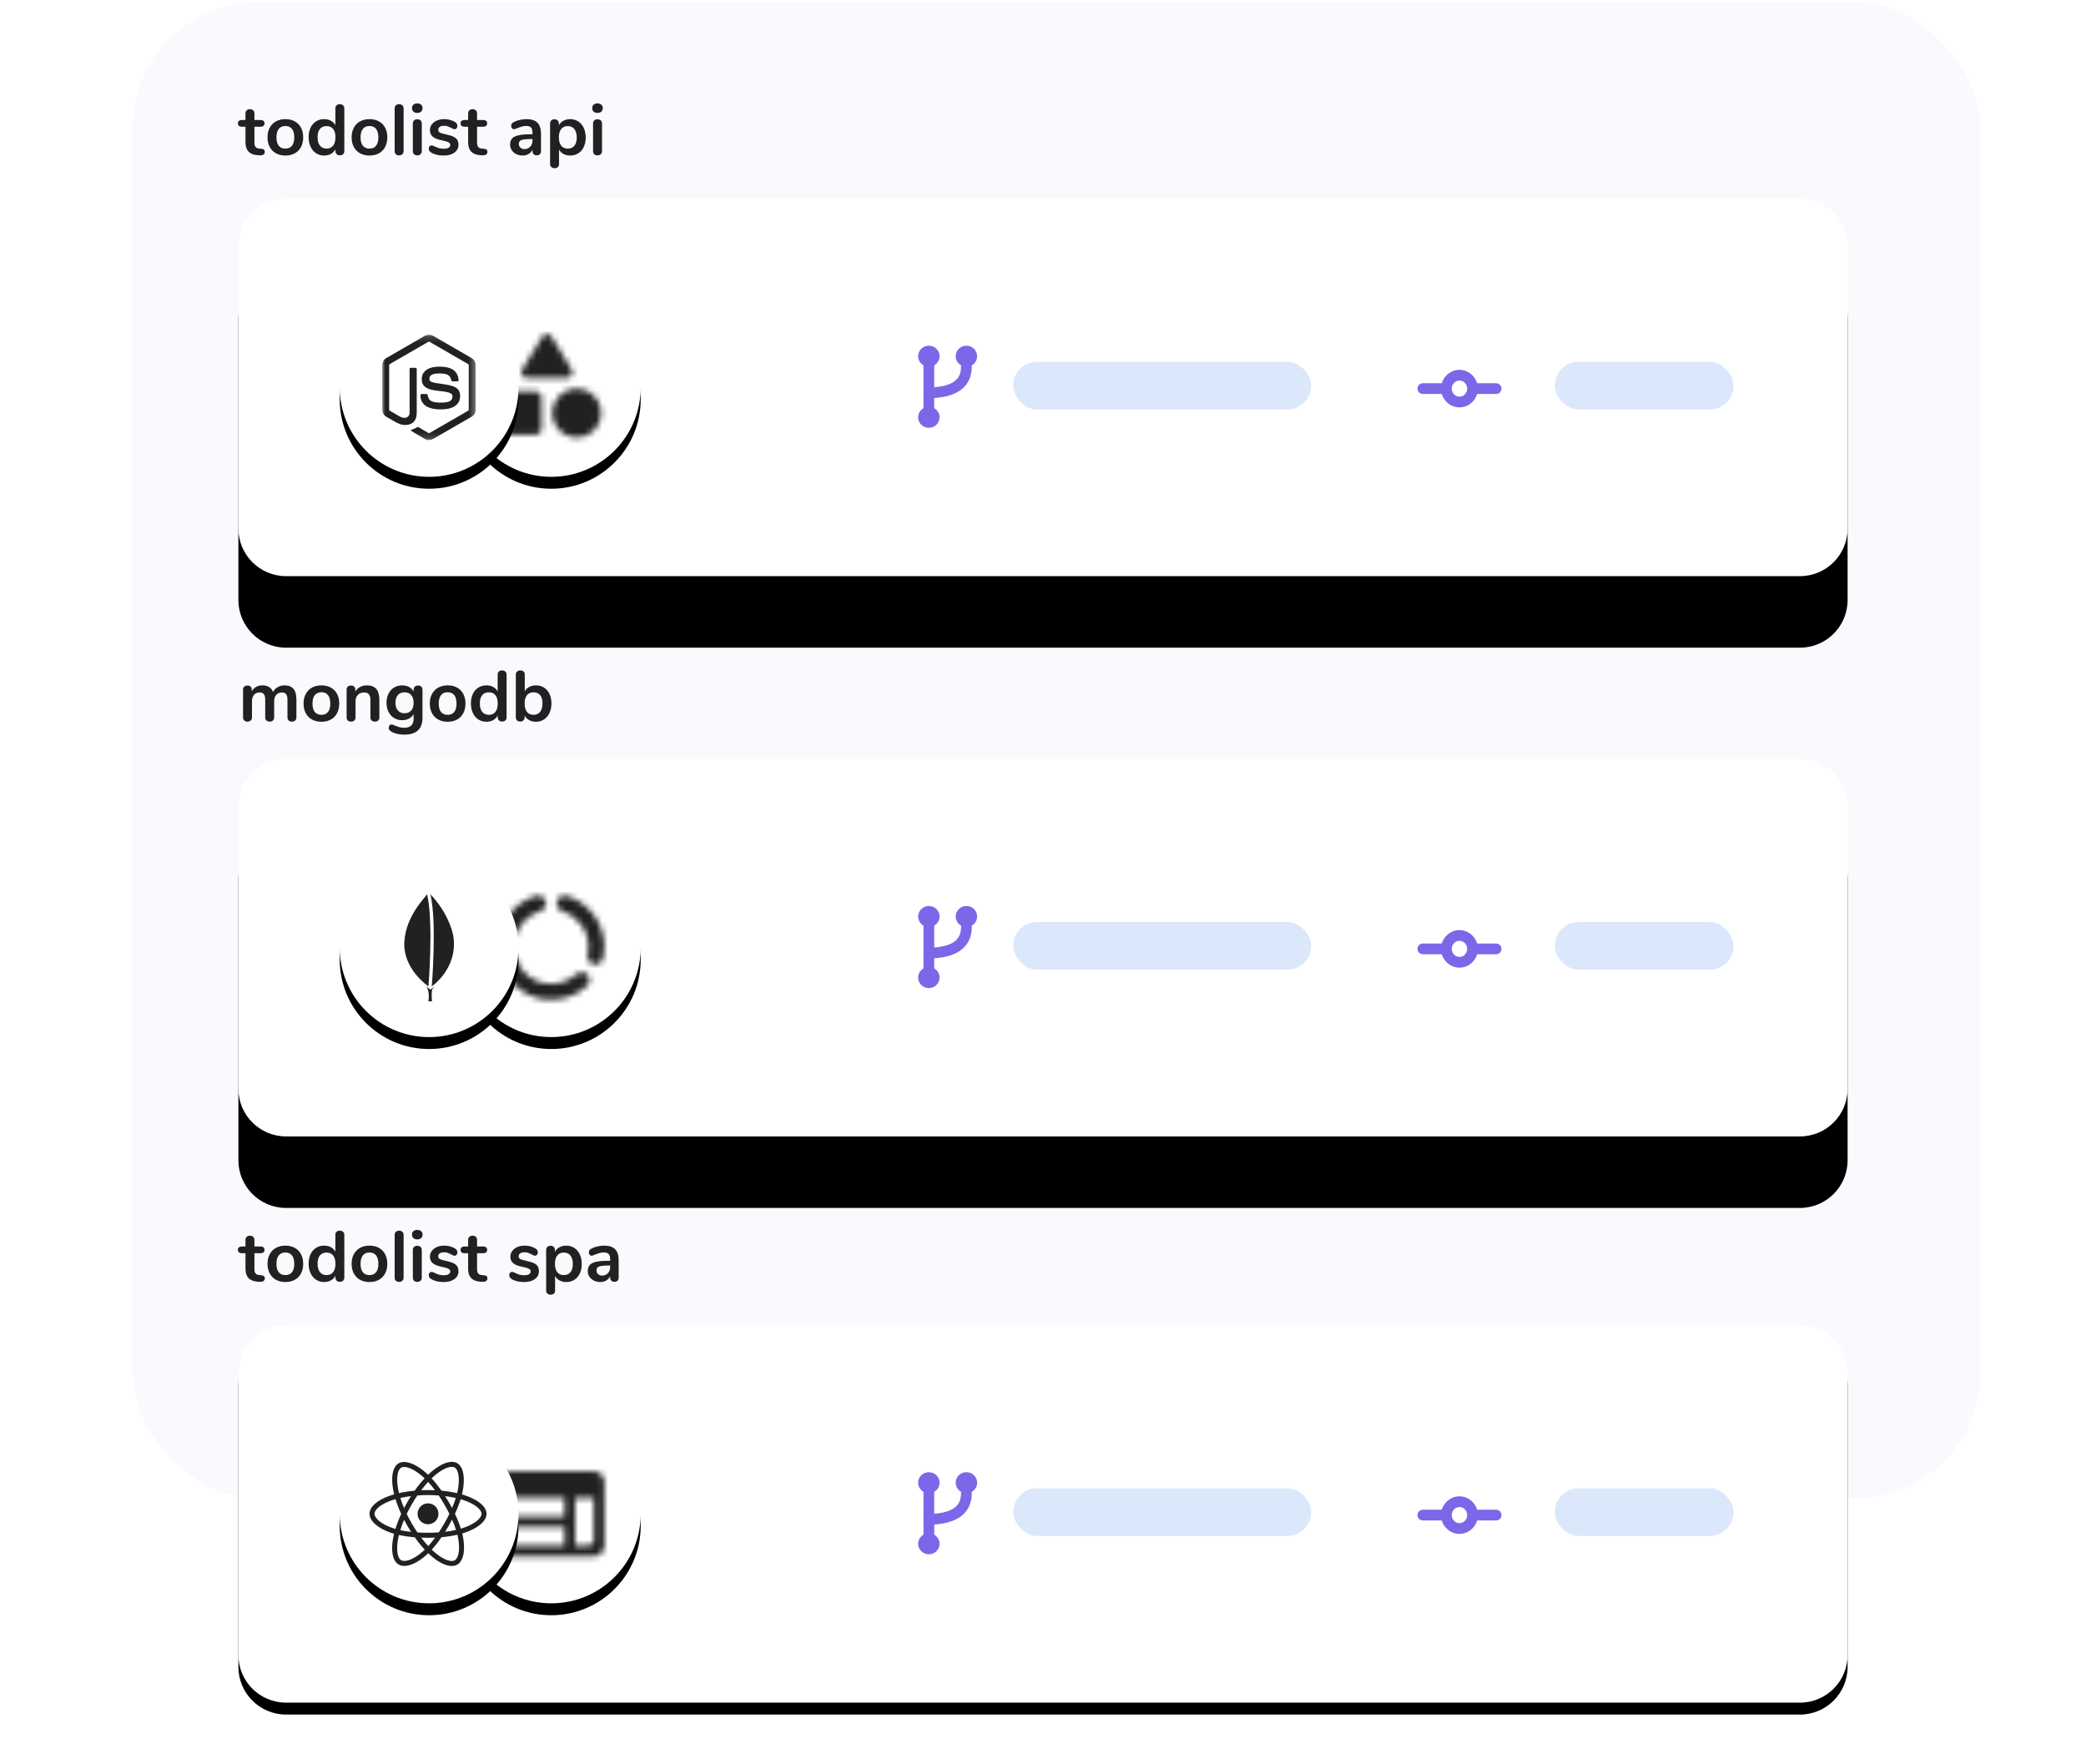 <svg height="296" viewBox="0 0 350 296" width="350" xmlns="http://www.w3.org/2000/svg" xmlns:xlink="http://www.w3.org/1999/xlink"><defs><path id="a" d="m9 16.333h254c4.418 0 8 3.582 8 8v47.333c0 4.418-3.582 8-8 8h-254c-4.418 0-8-3.582-8-8v-47.333c0-4.418 3.582-8 8-8z"/><filter id="b" height="305.3%" width="148.1%" x="-24.1%" y="-86.8%"><feOffset dx="0" dy="10" in="SourceAlpha" result="shadowOffsetOuter1"/><feGaussianBlur in="shadowOffsetOuter1" result="shadowBlurOuter1" stdDeviation="20"/><feColorMatrix in="shadowBlurOuter1" result="shadowMatrixOuter1" type="matrix" values="0 0 0 0 0.259   0 0 0 0 0.461   0 0 0 0 0.571  0 0 0 0.1 0"/><feOffset dx="0" dy="2" in="SourceAlpha" result="shadowOffsetOuter2"/><feGaussianBlur in="shadowOffsetOuter2" result="shadowBlurOuter2" stdDeviation="2"/><feColorMatrix in="shadowBlurOuter2" result="shadowMatrixOuter2" type="matrix" values="0 0 0 0 0.259   0 0 0 0 0.461   0 0 0 0 0.571  0 0 0 0.1 0"/><feMerge><feMergeNode in="shadowMatrixOuter1"/><feMergeNode in="shadowMatrixOuter2"/></feMerge></filter><circle id="c" cx="53.5" cy="48" r="15"/><filter id="d" height="146.7%" width="146.7%" x="-23.3%" y="-16.7%"><feOffset dx="0" dy="2" in="SourceAlpha" result="shadowOffsetOuter1"/><feGaussianBlur in="shadowOffsetOuter1" result="shadowBlurOuter1" stdDeviation="2"/><feColorMatrix in="shadowBlurOuter1" type="matrix" values="0 0 0 0 0.259   0 0 0 0 0.461   0 0 0 0 0.571  0 0 0 0.1 0"/></filter><circle id="e" cx="33" cy="48" r="15"/><filter id="f" height="146.7%" width="146.7%" x="-23.3%" y="-16.7%"><feOffset dx="0" dy="2" in="SourceAlpha" result="shadowOffsetOuter1"/><feGaussianBlur in="shadowOffsetOuter1" result="shadowBlurOuter1" stdDeviation="2"/><feColorMatrix in="shadowBlurOuter1" type="matrix" values="0 0 0 0 0.259   0 0 0 0 0.461   0 0 0 0 0.571  0 0 0 0.1 0"/></filter><path id="g" d="m8 15.333h254c4.418 0 8 3.582 8 8v47.333c0 4.418-3.582 8-8 8h-254c-4.418 0-8-3.582-8-8v-47.333c0-4.418 3.582-8 8-8z"/><filter id="h" height="305.3%" width="148.1%" x="-24.1%" y="-86.8%"><feOffset dx="0" dy="10" in="SourceAlpha" result="shadowOffsetOuter1"/><feGaussianBlur in="shadowOffsetOuter1" result="shadowBlurOuter1" stdDeviation="20"/><feColorMatrix in="shadowBlurOuter1" result="shadowMatrixOuter1" type="matrix" values="0 0 0 0 0.259   0 0 0 0 0.461   0 0 0 0 0.571  0 0 0 0.1 0"/><feOffset dx="0" dy="2" in="SourceAlpha" result="shadowOffsetOuter2"/><feGaussianBlur in="shadowOffsetOuter2" result="shadowBlurOuter2" stdDeviation="2"/><feColorMatrix in="shadowBlurOuter2" result="shadowMatrixOuter2" type="matrix" values="0 0 0 0 0.259   0 0 0 0 0.461   0 0 0 0 0.571  0 0 0 0.1 0"/><feMerge><feMergeNode in="shadowMatrixOuter1"/><feMergeNode in="shadowMatrixOuter2"/></feMerge></filter><circle id="i" cx="52.5" cy="47" r="15"/><filter id="j" height="146.7%" width="146.7%" x="-23.3%" y="-16.7%"><feOffset dx="0" dy="2" in="SourceAlpha" result="shadowOffsetOuter1"/><feGaussianBlur in="shadowOffsetOuter1" result="shadowBlurOuter1" stdDeviation="2"/><feColorMatrix in="shadowBlurOuter1" type="matrix" values="0 0 0 0 0.259   0 0 0 0 0.461   0 0 0 0 0.571  0 0 0 0.1 0"/></filter><circle id="k" cx="32" cy="47" r="15"/><filter id="l" height="146.7%" width="146.7%" x="-23.3%" y="-16.7%"><feOffset dx="0" dy="2" in="SourceAlpha" result="shadowOffsetOuter1"/><feGaussianBlur in="shadowOffsetOuter1" result="shadowBlurOuter1" stdDeviation="2"/><feColorMatrix in="shadowBlurOuter1" type="matrix" values="0 0 0 0 0.259   0 0 0 0 0.461   0 0 0 0 0.571  0 0 0 0.1 0"/></filter><path id="m" d="m9 16.333h254c4.418 0 8 3.582 8 8v47.333c0 4.418-3.582 8-8 8h-254c-4.418 0-8-3.582-8-8v-47.333c0-4.418 3.582-8 8-8z"/><filter id="n" height="147.4%" width="111.1%" x="-5.6%" y="-23.7%"><feOffset dx="0" dy="0" in="SourceAlpha" result="shadowOffsetOuter1"/><feGaussianBlur in="shadowOffsetOuter1" result="shadowBlurOuter1" stdDeviation="5"/><feColorMatrix in="shadowBlurOuter1" result="shadowMatrixOuter1" type="matrix" values="0 0 0 0 0.259   0 0 0 0 0.461   0 0 0 0 0.571  0 0 0 0.07 0"/><feOffset dx="0" dy="2" in="SourceAlpha" result="shadowOffsetOuter2"/><feGaussianBlur in="shadowOffsetOuter2" result="shadowBlurOuter2" stdDeviation="2"/><feColorMatrix in="shadowBlurOuter2" result="shadowMatrixOuter2" type="matrix" values="0 0 0 0 0.259   0 0 0 0 0.461   0 0 0 0 0.571  0 0 0 0.1 0"/><feMerge><feMergeNode in="shadowMatrixOuter1"/><feMergeNode in="shadowMatrixOuter2"/></feMerge></filter><circle id="o" cx="53.5" cy="48" r="15"/><filter id="p" height="146.7%" width="146.7%" x="-23.3%" y="-16.7%"><feOffset dx="0" dy="2" in="SourceAlpha" result="shadowOffsetOuter1"/><feGaussianBlur in="shadowOffsetOuter1" result="shadowBlurOuter1" stdDeviation="2"/><feColorMatrix in="shadowBlurOuter1" type="matrix" values="0 0 0 0 0.259   0 0 0 0 0.461   0 0 0 0 0.571  0 0 0 0.1 0"/></filter><circle id="q" cx="33" cy="48" r="15"/><filter id="r" height="146.7%" width="146.7%" x="-23.3%" y="-16.7%"><feOffset dx="0" dy="2" in="SourceAlpha" result="shadowOffsetOuter1"/><feGaussianBlur in="shadowOffsetOuter1" result="shadowBlurOuter1" stdDeviation="2"/><feColorMatrix in="shadowBlurOuter1" type="matrix" values="0 0 0 0 0.259   0 0 0 0 0.461   0 0 0 0 0.571  0 0 0 0.1 0"/></filter><mask id="s" fill="#fff"><path d="m7.496.491-3.38 5.525c-.373.6.064 1.381.772 1.381h6.751c.709 0 1.145-.781.772-1.381l-3.371-5.525c-.354-.582-1.19-.582-1.545 0zm5.77 8.723c-1.461 0-2.811.779-3.541 2.044-.73 1.265-.73 2.824 0 4.089.73 1.265 2.08 2.044 3.541 2.044s2.811-.779 3.541-2.044.73-2.824 0-4.089c-.73-1.265-2.08-2.044-3.541-2.044zm-12.267 7.724h5.452c.5 0 .909-.409.909-.909v-5.452c0-.5-.409-.909-.909-.909h-5.452c-.5 0-.909.409-.909.909v5.452c0 .5.409.909.909.909z" fill="#fff" fill-rule="evenodd"/></mask><mask id="t" fill="#fff"><path d="m0 .16h15.678v17.678h-15.678z" fill="#fff" fill-rule="evenodd"/></mask><mask id="u" fill="#fff"><path d="m9.892 1.598v.018c0 .597.401 1.096.962 1.274 2.539.793 4.383 3.154 4.383 5.951 0 .463-.053.9-.151 1.327-.125.57.107 1.158.615 1.461l.009.009c.766.445 1.764.045 1.969-.811.151-.641.232-1.31.232-1.987 0-4.009-2.655-7.412-6.307-8.525-.846-.258-1.71.392-1.71 1.283zm-1.835 13.407c-2.664-.383-4.828-2.548-5.22-5.202-.481-3.207 1.479-6.031 4.303-6.913.57-.169.971-.677.971-1.274v-.018c0-.891-.864-1.541-1.719-1.283-4.018 1.229-6.824 5.22-6.218 9.764.526 3.902 3.679 7.055 7.581 7.581 2.797.374 5.381-.543 7.243-2.254.659-.606.543-1.684-.232-2.129-.517-.303-1.158-.205-1.604.196-1.31 1.194-3.127 1.826-5.104 1.532z" fill="#fff" fill-rule="evenodd"/></mask><mask id="v" fill="#fff"><path d="m16.127 0h-14.253c-.98 0-1.773.802-1.773 1.782l-.009 10.69c0 .98.802 1.782 1.782 1.782h14.253c.98 0 1.782-.802 1.782-1.782v-10.69c0-.98-.802-1.782-1.782-1.782zm-14.253 4.454h9.354v3.118h-9.354zm0 4.9h9.354v3.118h-8.463c-.49 0-.891-.401-.891-.891zm13.363 3.118h-2.227v-8.018h3.118v7.127c0 .49-.401.891-.891.891z" fill="#fff" fill-rule="evenodd"/></mask></defs><g fill="none" fill-rule="evenodd"><rect fill="#4e82ee" fill-opacity=".041" height="251" rx="21" width="310" x="22.256" y=".4"/><g transform="translate(39 17)"><use fill="#000" filter="url(#b)" xlink:href="#a"/><use fill="#fff" fill-rule="evenodd" xlink:href="#a"/><use fill="#000" filter="url(#d)" xlink:href="#c"/><use fill="#fff" fill-rule="evenodd" xlink:href="#c"/><g fill="#000" fill-opacity=".87" mask="url(#s)" transform="translate(44.5 39)"><path d="m0 0h21.808v21.808h-21.808z" transform="translate(-3.181 -2.181)"/></g><rect fill="#dbe8fb" height="8" rx="4" width="50" x="130.998" y="43.7"/><rect fill="#dbe8fb" height="8" rx="4" width="30" x="221.867" y="43.7"/><g stroke="#7a68e8" stroke-width="1.8" transform="matrix(0 1 -1 0 212.498 45.5)"><path d="m2.7.476v12.293" stroke-linecap="round" stroke-linejoin="round"/><ellipse cx="2.7" cy="6.622" fill="#fff" rx="2.25" ry="2.195"/></g><g stroke="#7a68e8" transform="translate(115.498 41.45)"><path d="m1.35 1.793v8.685" stroke-linecap="round" stroke-linejoin="round" stroke-width="1.8"/><path d="m1.35 7.463c4.201-.064 6.302-1.526 6.302-4.386" stroke-linecap="round" stroke-linejoin="round" stroke-width="1.8"/><g fill="#7a68e8" stroke-width=".9"><ellipse cx="1.35" cy="1.317" rx="1.35" ry="1.317"/><ellipse cx="1.35" cy="11.562" rx="1.35" ry="1.317"/><ellipse cx="7.652" cy="1.317" rx="1.35" ry="1.317"/></g></g><use fill="#000" filter="url(#f)" xlink:href="#e"/><use fill="#fff" fill-rule="evenodd" xlink:href="#e"/><g fill="#212121"><g transform="translate(25.135 39)"><path d="m7.837 17.838c-.237 0-.472-.062-.679-.182l-2.163-1.28c-.323-.181-.165-.245-.059-.282.431-.15.518-.184.978-.445.048-.027.111-.017.161.012l1.662.987c.06.033.145.033.201 0l6.478-3.739c.06-.034.099-.104.099-.175v-7.476c0-.073-.039-.142-.101-.179l-6.476-3.736c-.06-.035-.139-.035-.2 0l-6.474 3.737c-.063.036-.103.106-.103.178v7.476c0 .072.04.139.102.173l1.775 1.025c.963.481 1.552-.085 1.552-.655v-7.382c0-.104.084-.186.188-.186h.821c.103 0 .188.082.188.186v7.382c0 1.285-.7 2.022-1.918 2.022-.374 0-.669 0-1.492-.406l-1.699-.978c-.42-.243-.679-.696-.679-1.182v-7.476c0-.486.26-.939.679-1.181l6.478-3.744c.41-.232.955-.232 1.361 0l6.478 3.744c.42.243.681.695.681 1.181v7.476c0 .486-.261.938-.681 1.182l-6.478 3.74c-.207.12-.442.182-.682.182" mask="url(#t)" transform="translate(0 .003)"/><path d="m9.838 12.69c-2.835 0-3.429-1.301-3.429-2.393 0-.104.084-.187.187-.187h.838c.094 0 .172.067.186.159.126.853.503 1.283 2.218 1.283 1.365 0 1.946-.309 1.946-1.033 0-.417-.165-.727-2.286-.935-1.772-.175-2.869-.567-2.869-1.985 0-1.307 1.102-2.087 2.949-2.087 2.075 0 3.102.72 3.233 2.266.005.053-.014.104-.05.144-.035.037-.085.06-.137.06h-.841c-.087 0-.164-.062-.182-.146-.202-.897-.692-1.184-2.023-1.184-1.49 0-1.663.519-1.663.908 0 .471.204.608 2.216.875 1.991.263 2.936.636 2.936 2.035 0 1.412-1.177 2.22-3.23 2.22"/></g><path d="m4.528 9.06c.288.016.51-.026.666-.126s.234-.246.234-.438c0-.336-.2-.516-.6-.54l-.324-.024c-.544-.04-.816-.356-.816-.948v-2.724h1.02c.216 0 .382-.048.498-.144s.174-.236.174-.42-.058-.324-.174-.42-.282-.144-.498-.144h-1.02v-1.104c0-.216-.068-.388-.204-.516s-.316-.192-.54-.192c-.232 0-.416.064-.552.192s-.204.3-.204.516v1.104h-.6c-.216 0-.382.048-.498.144s-.174.236-.174.42.058.324.174.42.282.144.498.144h.6v2.616c0 1.344.672 2.064 2.016 2.16zm4.356.036c.6 0 1.126-.124 1.578-.372s.8-.604 1.044-1.068.366-1.004.366-1.62-.122-1.154-.366-1.614-.592-.814-1.044-1.062-.978-.372-1.578-.372-1.126.124-1.578.372-.802.602-1.05 1.062-.372.998-.372 1.614.124 1.156.372 1.62.598.82 1.05 1.068.978.372 1.578.372zm-.012-1.164c-.48 0-.848-.16-1.104-.48s-.384-.792-.384-1.416c0-.616.13-1.086.39-1.41s.63-.486 1.11-.486.848.162 1.104.486.384.794.384 1.41c0 .624-.128 1.096-.384 1.416s-.628.48-1.116.48zm6.516 1.164c.424 0 .802-.092 1.134-.276s.586-.44.762-.768v.3c0 .216.068.388.204.516s.316.192.54.192.404-.064.54-.192.204-.3.204-.516v-7.176c0-.208-.072-.376-.216-.504s-.328-.192-.552-.192-.402.062-.534.186-.198.286-.198.486v2.844c-.176-.32-.428-.568-.756-.744s-.704-.264-1.128-.264c-.512 0-.964.124-1.356.372s-.698.6-.918 1.056-.33.988-.33 1.596.11 1.146.33 1.614.528.83.924 1.086.846.384 1.35.384zm.396-1.164c-.472 0-.84-.168-1.104-.504s-.396-.808-.396-1.416c0-.6.132-1.06.396-1.38s.636-.48 1.116-.48c.472 0 .838.162 1.098.486s.39.79.39 1.398-.13 1.076-.39 1.404-.63.492-1.11.492zm7.212 1.164c.6 0 1.126-.124 1.578-.372s.8-.604 1.044-1.068.366-1.004.366-1.62-.122-1.154-.366-1.614-.592-.814-1.044-1.062-.978-.372-1.578-.372-1.126.124-1.578.372-.802.602-1.05 1.062-.372.998-.372 1.614.124 1.156.372 1.62.598.82 1.05 1.068.978.372 1.578.372zm-.012-1.164c-.48 0-.848-.16-1.104-.48s-.384-.792-.384-1.416c0-.616.13-1.086.39-1.41s.63-.486 1.11-.486.848.162 1.104.486.384.794.384 1.41c0 .624-.128 1.096-.384 1.416s-.628.48-1.116.48zm4.98 1.14c.216 0 .396-.062.54-.186s.216-.302.216-.534v-7.164c0-.232-.072-.408-.216-.528s-.324-.18-.54-.18-.394.06-.534.18-.21.296-.21.528v7.164c0 .232.07.41.21.534s.318.186.534.186zm3.048-7.128c.272 0 .488-.074.648-.222s.24-.342.24-.582-.082-.432-.246-.576-.378-.216-.642-.216c-.272 0-.488.072-.648.216s-.24.336-.24.576.08.434.24.582.376.222.648.222zm0 7.128c.216 0 .396-.062.54-.186s.216-.302.216-.534v-4.632c0-.232-.072-.408-.216-.528s-.324-.18-.54-.18-.394.06-.534.18-.21.296-.21.528v4.632c0 .232.07.41.21.534s.318.186.534.186zm4.428.024c.752 0 1.354-.164 1.806-.492s.678-.764.678-1.308c0-.336-.066-.612-.198-.828s-.35-.396-.654-.54-.724-.272-1.26-.384c-.504-.104-.844-.208-1.02-.312s-.264-.256-.264-.456c0-.208.086-.372.258-.492s.406-.18.702-.18c.248 0 .456.03.624.09s.368.15.6.27c.128.072.234.126.318.162s.17.054.258.054c.128 0 .236-.054.324-.162s.132-.242.132-.402c0-.264-.128-.476-.384-.636-.248-.16-.528-.282-.84-.366s-.636-.126-.972-.126c-.464 0-.878.078-1.242.234s-.65.376-.858.66-.312.602-.312.954c0 .464.154.828.462 1.092s.818.468 1.53.612c.4.088.698.166.894.234s.332.142.408.222.114.188.114.324c0 .2-.094.356-.282.468s-.45.168-.786.168c-.328 0-.598-.032-.81-.096s-.446-.156-.702-.276c-.24-.128-.428-.192-.564-.192-.128 0-.236.05-.324.15s-.132.23-.132.39c0 .28.128.496.384.648.536.344 1.24.516 2.112.516zm6.444-.036c.288.016.51-.026.666-.126s.234-.246.234-.438c0-.336-.2-.516-.6-.54l-.324-.024c-.544-.04-.816-.356-.816-.948v-2.724h1.02c.216 0 .382-.048.498-.144s.174-.236.174-.42-.058-.324-.174-.42-.282-.144-.498-.144h-1.02v-1.104c0-.216-.068-.388-.204-.516s-.316-.192-.54-.192c-.232 0-.416.064-.552.192s-.204.3-.204.516v1.104h-.6c-.216 0-.382.048-.498.144s-.174.236-.174.42.058.324.174.42.282.144.498.144h.6v2.616c0 1.344.672 2.064 2.016 2.16zm6.804.036c.384 0 .722-.088 1.014-.264s.506-.42.642-.732v.264c0 .208.066.376.198.504s.302.192.51.192c.224 0 .4-.062.528-.186s.192-.294.192-.51v-2.928c0-.824-.198-1.438-.594-1.842s-1.002-.606-1.818-.606c-.376 0-.758.044-1.146.132s-.722.208-1.002.36c-.16.088-.274.182-.342.282s-.102.218-.102.354c0 .168.046.304.138.408s.21.156.354.156c.096 0 .248-.052.456-.156.328-.128.612-.226.852-.294s.476-.102.708-.102c.376 0 .648.09.816.27s.252.466.252.858v.276h-.3c-.872 0-1.556.056-2.052.168s-.854.292-1.074.54-.33.588-.33 1.02c0 .344.092.656.276.936s.436.5.756.66.676.24 1.068.24zm.3-1.08c-.264 0-.486-.082-.666-.246s-.27-.374-.27-.63c0-.208.064-.372.192-.492s.34-.204.636-.252.712-.072 1.248-.072h.216v.252c0 .424-.126.77-.378 1.038s-.578.402-.978.402zm5.064 3.204c.224 0 .404-.06.54-.18s.204-.284.204-.492v-2.448c.176.312.428.556.756.732s.7.264 1.116.264c.512 0 .964-.124 1.356-.372s.698-.6.918-1.056.33-.988.33-1.596-.11-1.146-.33-1.614-.528-.83-.924-1.086-.846-.384-1.35-.384c-.424 0-.802.09-1.134.27s-.586.434-.762.762v-.3c0-.216-.068-.388-.204-.516s-.316-.192-.54-.192-.402.064-.534.192-.198.3-.198.516v6.804c0 .208.07.376.21.504s.322.192.546.192zm2.22-3.288c-.48 0-.85-.164-1.11-.492s-.39-.792-.39-1.392c0-.608.13-1.076.39-1.404s.63-.492 1.11-.492c.472 0 .84.168 1.104.504s.396.808.396 1.416c0 .592-.132 1.05-.396 1.374s-.632.486-1.104.486zm4.98-5.988c.272 0 .488-.074.648-.222s.24-.342.24-.582-.082-.432-.246-.576-.378-.216-.642-.216c-.272 0-.488.072-.648.216s-.24.336-.24.576.08.434.24.582.376.222.648.222zm0 7.128c.216 0 .396-.062.54-.186s.216-.302.216-.534v-4.632c0-.232-.072-.408-.216-.528s-.324-.18-.54-.18-.394.06-.534.18-.21.296-.21.528v4.632c0 .232.07.41.21.534s.318.186.534.186z" fill-rule="nonzero"/></g></g><g transform="translate(40 112)"><use fill="#000" filter="url(#h)" xlink:href="#g"/><use fill="#fff" fill-rule="evenodd" xlink:href="#g"/><use fill="#000" filter="url(#j)" xlink:href="#i"/><use fill="#fff" fill-rule="evenodd" xlink:href="#i"/><g fill="#000" fill-opacity=".87" mask="url(#u)" transform="translate(43.5 38)"><path d="m0 0h21.38v21.38h-21.38z" transform="translate(-1.69 -1.69)"/></g><use fill="#000" filter="url(#l)" xlink:href="#k"/><use fill="#fff" fill-rule="evenodd" xlink:href="#k"/><g fill-rule="nonzero" transform="translate(27.5 38)"><path d="m4.49 14.615c.012-.006.02-.011.02-.011 0-.002-0-.004-0-.007-.007.006-.013.011-.019.017z" fill="#083a45"/><g fill="#212121"><g><path d="m8.535 6.891c-.913-4.024-3.815-6.843-3.815-6.843v.006c1.111 4.713.225 15.428.225 15.428s4.539-3.051 3.59-8.591z"/><path d="m4.163.054c-.006-.024-.012-.042-.018-.054-.027.355-3.585 3.511-3.803 8.083-.219 4.572 4.045 7.399 4.045 7.399s.885-10.714-.225-15.428z"/></g><path d="m4.724 16.038s-.276-.184-.684-.531c0 0-.001-0-.001-0.0.64.927.336 2.494.336 2.494h.6s-.109-1.299.023-1.894c.04-.18.292-.482.401-.615-.4.361-.675.547-.675.547z"/></g></g><rect fill="#dbe8fb" height="8" rx="4" width="50" x="129.998" y="42.7"/><rect fill="#dbe8fb" height="8" rx="4" width="30" x="220.867" y="42.7"/><g stroke="#7a68e8" stroke-width="1.8" transform="matrix(0 1 -1 0 211.498 44.5)"><path d="m2.7.476v12.293" stroke-linecap="round" stroke-linejoin="round"/><ellipse cx="2.7" cy="6.622" fill="#fff" rx="2.25" ry="2.195"/></g><g stroke="#7a68e8" transform="translate(114.498 40.45)"><path d="m1.35 1.793v8.685" stroke-linecap="round" stroke-linejoin="round" stroke-width="1.8"/><path d="m1.35 7.463c4.201-.064 6.302-1.526 6.302-4.386" stroke-linecap="round" stroke-linejoin="round" stroke-width="1.8"/><g fill="#7a68e8" stroke-width=".9"><ellipse cx="1.35" cy="1.317" rx="1.35" ry="1.317"/><ellipse cx="1.35" cy="11.562" rx="1.35" ry="1.317"/><ellipse cx="7.652" cy="1.317" rx="1.35" ry="1.317"/></g></g><path d="m8.976 9.072c.224 0 .406-.062.546-.186s.21-.302.21-.534v-2.952c0-.848-.17-1.462-.51-1.842s-.83-.57-1.47-.57c-.432 0-.82.1-1.164.3s-.604.468-.78.804c-.296-.736-.884-1.104-1.764-1.104-.4 0-.754.084-1.062.252s-.554.412-.738.732v-.288c0-.216-.066-.382-.198-.498s-.302-.174-.51-.174c-.216 0-.396.06-.54.18s-.216.292-.216.516v4.644c0 .232.07.41.21.534s.318.186.534.186.396-.062.54-.186.216-.302.216-.534v-2.676c0-.464.114-.83.342-1.098s.538-.402.93-.402c.32 0 .558.094.714.282s.234.502.234.942v2.952c0 .232.072.41.216.534s.324.186.54.186.394-.062.534-.186.21-.302.21-.534v-2.676c0-.464.116-.83.348-1.098s.544-.402.936-.402c.32 0 .558.094.714.282s.234.502.234.942v2.952c0 .232.07.41.21.534s.318.186.534.186zm4.956.024c.6 0 1.126-.124 1.578-.372s.8-.604 1.044-1.068.366-1.004.366-1.62-.122-1.154-.366-1.614-.592-.814-1.044-1.062-.978-.372-1.578-.372-1.126.124-1.578.372-.802.602-1.05 1.062-.372.998-.372 1.614.124 1.156.372 1.62.598.82 1.05 1.068.978.372 1.578.372zm-.012-1.164c-.48 0-.848-.16-1.104-.48s-.384-.792-.384-1.416c0-.616.13-1.086.39-1.41s.63-.486 1.11-.486.848.162 1.104.486.384.794.384 1.41c0 .624-.128 1.096-.384 1.416s-.628.48-1.116.48zm8.988 1.14c.232 0 .414-.064.546-.192s.198-.304.198-.528v-2.952c0-.808-.172-1.412-.516-1.812s-.868-.6-1.572-.6c-.424 0-.804.088-1.14.264s-.604.428-.804.756v-.324c0-.2-.066-.362-.198-.486s-.302-.186-.51-.186c-.232 0-.416.064-.552.192s-.204.296-.204.504v4.644c0 .224.066.4.198.528s.314.192.546.192.416-.064.552-.192.204-.304.204-.528v-2.676c0-.456.13-.82.39-1.092s.606-.408 1.038-.408c.368 0 .638.104.81.312s.258.54.258.996v2.868c0 .224.068.4.204.528s.32.192.552.192zm4.944 2.184c1 0 1.756-.236 2.268-.708s.768-1.168.768-2.088v-4.74c0-.216-.068-.388-.204-.516s-.316-.192-.54-.192-.404.064-.54.192-.204.296-.204.504v.312c-.176-.328-.432-.582-.768-.762s-.72-.27-1.152-.27c-.512 0-.968.122-1.368.366s-.71.588-.93 1.032-.33.954-.33 1.53.112 1.084.336 1.524.534.782.93 1.026.85.366 1.362.366c.432 0 .816-.09 1.152-.27s.592-.434.768-.762v.768c0 1.024-.524 1.536-1.572 1.536-.296 0-.558-.032-.786-.096s-.486-.156-.774-.276c-.112-.048-.22-.09-.324-.126s-.192-.054-.264-.054c-.136 0-.246.052-.33.156s-.126.244-.126.42c0 .248.148.46.444.636.584.328 1.312.492 2.184.492zm.024-3.588c-.472 0-.844-.156-1.116-.468s-.408-.74-.408-1.284c0-.552.136-.984.408-1.296s.644-.468 1.116-.468c.48 0 .854.156 1.122.468s.402.744.402 1.296c0 .544-.134.972-.402 1.284s-.642.468-1.122.468zm7.236 1.428c.6 0 1.126-.124 1.578-.372s.8-.604 1.044-1.068.366-1.004.366-1.62-.122-1.154-.366-1.614-.592-.814-1.044-1.062-.978-.372-1.578-.372-1.126.124-1.578.372-.802.602-1.05 1.062-.372.998-.372 1.614.124 1.156.372 1.62.598.82 1.05 1.068.978.372 1.578.372zm-.012-1.164c-.48 0-.848-.16-1.104-.48s-.384-.792-.384-1.416c0-.616.13-1.086.39-1.41s.63-.486 1.11-.486.848.162 1.104.486.384.794.384 1.41c0 .624-.128 1.096-.384 1.416s-.628.48-1.116.48zm6.516 1.164c.424 0 .802-.092 1.134-.276s.586-.44.762-.768v.3c0 .216.068.388.204.516s.316.192.54.192.404-.064.54-.192.204-.3.204-.516v-7.176c0-.208-.072-.376-.216-.504s-.328-.192-.552-.192-.402.062-.534.186-.198.286-.198.486v2.844c-.176-.32-.428-.568-.756-.744s-.704-.264-1.128-.264c-.512 0-.964.124-1.356.372s-.698.6-.918 1.056-.33.988-.33 1.596.11 1.146.33 1.614.528.83.924 1.086.846.384 1.35.384zm.396-1.164c-.472 0-.84-.168-1.104-.504s-.396-.808-.396-1.416c0-.6.132-1.06.396-1.38s.636-.48 1.116-.48c.472 0 .838.162 1.098.486s.39.79.39 1.398-.13 1.076-.39 1.404-.63.492-1.11.492zm7.908 1.164c.504 0 .954-.128 1.35-.384s.704-.618.924-1.086.33-1.006.33-1.614-.11-1.14-.33-1.596-.526-.808-.918-1.056-.844-.372-1.356-.372c-.416 0-.788.086-1.116.258s-.58.418-.756.738v-2.832c0-.208-.068-.372-.204-.492s-.316-.18-.54-.18-.406.064-.546.192-.21.296-.21.504v7.176c0 .216.066.388.198.516s.31.192.534.192.404-.064.54-.192.204-.3.204-.516v-.3c.176.328.43.584.762.768s.71.276 1.134.276zm-.396-1.164c-.48 0-.85-.164-1.11-.492s-.39-.796-.39-1.404.13-1.074.39-1.398.63-.486 1.11-.486.85.16 1.11.48.39.78.39 1.38c0 .608-.132 1.08-.396 1.416s-.632.504-1.104.504z" fill="#212121" fill-rule="nonzero"/></g><g transform="translate(39 206)"><path d="m4.528 9.06c.288.016.51-.026.666-.126s.234-.246.234-.438c0-.336-.2-.516-.6-.54l-.324-.024c-.544-.04-.816-.356-.816-.948v-2.724h1.02c.216 0 .382-.048.498-.144s.174-.236.174-.42-.058-.324-.174-.42-.282-.144-.498-.144h-1.02v-1.104c0-.216-.068-.388-.204-.516s-.316-.192-.54-.192c-.232 0-.416.064-.552.192s-.204.3-.204.516v1.104h-.6c-.216 0-.382.048-.498.144s-.174.236-.174.42.058.324.174.42.282.144.498.144h.6v2.616c0 1.344.672 2.064 2.016 2.16zm4.356.036c.6 0 1.126-.124 1.578-.372s.8-.604 1.044-1.068.366-1.004.366-1.62-.122-1.154-.366-1.614-.592-.814-1.044-1.062-.978-.372-1.578-.372-1.126.124-1.578.372-.802.602-1.05 1.062-.372.998-.372 1.614.124 1.156.372 1.62.598.82 1.05 1.068.978.372 1.578.372zm-.012-1.164c-.48 0-.848-.16-1.104-.48s-.384-.792-.384-1.416c0-.616.13-1.086.39-1.41s.63-.486 1.11-.486.848.162 1.104.486.384.794.384 1.41c0 .624-.128 1.096-.384 1.416s-.628.48-1.116.48zm6.516 1.164c.424 0 .802-.092 1.134-.276s.586-.44.762-.768v.3c0 .216.068.388.204.516s.316.192.54.192.404-.064.54-.192.204-.3.204-.516v-7.176c0-.208-.072-.376-.216-.504s-.328-.192-.552-.192-.402.062-.534.186-.198.286-.198.486v2.844c-.176-.32-.428-.568-.756-.744s-.704-.264-1.128-.264c-.512 0-.964.124-1.356.372s-.698.6-.918 1.056-.33.988-.33 1.596.11 1.146.33 1.614.528.83.924 1.086.846.384 1.35.384zm.396-1.164c-.472 0-.84-.168-1.104-.504s-.396-.808-.396-1.416c0-.6.132-1.06.396-1.38s.636-.48 1.116-.48c.472 0 .838.162 1.098.486s.39.79.39 1.398-.13 1.076-.39 1.404-.63.492-1.11.492zm7.212 1.164c.6 0 1.126-.124 1.578-.372s.8-.604 1.044-1.068.366-1.004.366-1.62-.122-1.154-.366-1.614-.592-.814-1.044-1.062-.978-.372-1.578-.372-1.126.124-1.578.372-.802.602-1.05 1.062-.372.998-.372 1.614.124 1.156.372 1.62.598.82 1.05 1.068.978.372 1.578.372zm-.012-1.164c-.48 0-.848-.16-1.104-.48s-.384-.792-.384-1.416c0-.616.13-1.086.39-1.41s.63-.486 1.11-.486.848.162 1.104.486.384.794.384 1.41c0 .624-.128 1.096-.384 1.416s-.628.48-1.116.48zm4.98 1.14c.216 0 .396-.062.54-.186s.216-.302.216-.534v-7.164c0-.232-.072-.408-.216-.528s-.324-.18-.54-.18-.394.06-.534.18-.21.296-.21.528v7.164c0 .232.07.41.21.534s.318.186.534.186zm3.048-7.128c.272 0 .488-.074.648-.222s.24-.342.24-.582-.082-.432-.246-.576-.378-.216-.642-.216c-.272 0-.488.072-.648.216s-.24.336-.24.576.08.434.24.582.376.222.648.222zm0 7.128c.216 0 .396-.062.54-.186s.216-.302.216-.534v-4.632c0-.232-.072-.408-.216-.528s-.324-.18-.54-.18-.394.06-.534.18-.21.296-.21.528v4.632c0 .232.07.41.21.534s.318.186.534.186zm4.428.024c.752 0 1.354-.164 1.806-.492s.678-.764.678-1.308c0-.336-.066-.612-.198-.828s-.35-.396-.654-.54-.724-.272-1.26-.384c-.504-.104-.844-.208-1.02-.312s-.264-.256-.264-.456c0-.208.086-.372.258-.492s.406-.18.702-.18c.248 0 .456.03.624.09s.368.15.6.27c.128.072.234.126.318.162s.17.054.258.054c.128 0 .236-.054.324-.162s.132-.242.132-.402c0-.264-.128-.476-.384-.636-.248-.16-.528-.282-.84-.366s-.636-.126-.972-.126c-.464 0-.878.078-1.242.234s-.65.376-.858.66-.312.602-.312.954c0 .464.154.828.462 1.092s.818.468 1.53.612c.4.088.698.166.894.234s.332.142.408.222.114.188.114.324c0 .2-.094.356-.282.468s-.45.168-.786.168c-.328 0-.598-.032-.81-.096s-.446-.156-.702-.276c-.24-.128-.428-.192-.564-.192-.128 0-.236.05-.324.15s-.132.23-.132.39c0 .28.128.496.384.648.536.344 1.24.516 2.112.516zm6.444-.036c.288.016.51-.026.666-.126s.234-.246.234-.438c0-.336-.2-.516-.6-.54l-.324-.024c-.544-.04-.816-.356-.816-.948v-2.724h1.02c.216 0 .382-.048.498-.144s.174-.236.174-.42-.058-.324-.174-.42-.282-.144-.498-.144h-1.02v-1.104c0-.216-.068-.388-.204-.516s-.316-.192-.54-.192c-.232 0-.416.064-.552.192s-.204.3-.204.516v1.104h-.6c-.216 0-.382.048-.498.144s-.174.236-.174.42.058.324.174.42.282.144.498.144h.6v2.616c0 1.344.672 2.064 2.016 2.16zm7.056.036c.752 0 1.354-.164 1.806-.492s.678-.764.678-1.308c0-.336-.066-.612-.198-.828s-.35-.396-.654-.54-.724-.272-1.26-.384c-.504-.104-.844-.208-1.02-.312s-.264-.256-.264-.456c0-.208.086-.372.258-.492s.406-.18.702-.18c.248 0 .456.03.624.09s.368.15.6.27c.128.072.234.126.318.162s.17.054.258.054c.128 0 .236-.054.324-.162s.132-.242.132-.402c0-.264-.128-.476-.384-.636-.248-.16-.528-.282-.84-.366s-.636-.126-.972-.126c-.464 0-.878.078-1.242.234s-.65.376-.858.66-.312.602-.312.954c0 .464.154.828.462 1.092s.818.468 1.53.612c.4.088.698.166.894.234s.332.142.408.222.114.188.114.324c0 .2-.094.356-.282.468s-.45.168-.786.168c-.328 0-.598-.032-.81-.096s-.446-.156-.702-.276c-.24-.128-.428-.192-.564-.192-.128 0-.236.05-.324.15s-.132.23-.132.39c0 .28.128.496.384.648.536.344 1.24.516 2.112.516zm4.452 2.124c.224 0 .404-.06.54-.18s.204-.284.204-.492v-2.448c.176.312.428.556.756.732s.7.264 1.116.264c.512 0 .964-.124 1.356-.372s.698-.6.918-1.056.33-.988.33-1.596-.11-1.146-.33-1.614-.528-.83-.924-1.086-.846-.384-1.35-.384c-.424 0-.802.09-1.134.27s-.586.434-.762.762v-.3c0-.216-.068-.388-.204-.516s-.316-.192-.54-.192-.402.064-.534.192-.198.3-.198.516v6.804c0 .208.07.376.21.504s.322.192.546.192zm2.22-3.288c-.48 0-.85-.164-1.11-.492s-.39-.792-.39-1.392c0-.608.13-1.076.39-1.404s.63-.492 1.11-.492c.472 0 .84.168 1.104.504s.396.808.396 1.416c0 .592-.132 1.05-.396 1.374s-.632.486-1.104.486zm6.108 1.164c.384 0 .722-.088 1.014-.264s.506-.42.642-.732v.264c0 .208.066.376.198.504s.302.192.51.192c.224 0 .4-.062.528-.186s.192-.294.192-.51v-2.928c0-.824-.198-1.438-.594-1.842s-1.002-.606-1.818-.606c-.376 0-.758.044-1.146.132s-.722.208-1.002.36c-.16.088-.274.182-.342.282s-.102.218-.102.354c0 .168.046.304.138.408s.21.156.354.156c.096 0 .248-.052.456-.156.328-.128.612-.226.852-.294s.476-.102.708-.102c.376 0 .648.09.816.27s.252.466.252.858v.276h-.3c-.872 0-1.556.056-2.052.168s-.854.292-1.074.54-.33.588-.33 1.02c0 .344.092.656.276.936s.436.5.756.66.676.24 1.068.24zm.3-1.08c-.264 0-.486-.082-.666-.246s-.27-.374-.27-.63c0-.208.064-.372.192-.492s.34-.204.636-.252.712-.072 1.248-.072h.216v.252c0 .424-.126.77-.378 1.038s-.578.402-.978.402z" fill="#212121" fill-rule="nonzero"/><use fill="#000" filter="url(#n)" xlink:href="#m"/><use fill="#fff" fill-rule="evenodd" xlink:href="#m"/><use fill="#000" filter="url(#p)" xlink:href="#o"/><use fill="#fff" fill-rule="evenodd" xlink:href="#o"/><g fill="#000" fill-opacity=".87" mask="url(#v)" transform="translate(44.5 40.853)"><path d="m0 0h21.38v21.38h-21.38z" transform="translate(-1.69 -3.563)"/></g><use fill="#000" filter="url(#r)" xlink:href="#q"/><use fill="#fff" fill-rule="evenodd" xlink:href="#q"/><g fill="#212121" fill-rule="nonzero" transform="translate(23 39)"><circle cx="9.818" cy="8.984" r="1.753"/><path d="m18.627 7.236c-.607-.506-1.465-.959-2.482-1.309-.204-.07-.415-.137-.632-.199.036-.146.069-.29.098-.431.487-2.365.141-4.208-.902-4.81-.255-.147-.557-.222-.897-.222-.979 0-2.221.611-3.495 1.719-.163.142-.326.292-.489.449-.109-.104-.217-.205-.325-.301-1.323-1.175-2.67-1.848-3.695-1.848-.351 0-.661.077-.923.228-.512.297-.86.902-1.006 1.749-.134.778-.096 1.748.11 2.803.042.213.09.43.145.65-.251.071-.494.148-.727.229-2.134.744-3.407 1.88-3.407 3.04 0 .605.355 1.229 1.026 1.805.632.541 1.519 1.016 2.565 1.373.171.059.348.114.531.166-.059.238-.11.472-.154.701-.421 2.219-.074 3.89.931 4.469.264.153.58.23.938.23 1.019 0 2.335-.639 3.609-1.753.136-.119.273-.245.409-.377.177.17.354.332.531.484 1.239 1.067 2.453 1.654 3.419 1.654.348 0 .657-.076.918-.228.524-.304.886-.923 1.047-1.792.152-.818.118-1.823-.096-2.907-.034-.171-.073-.346-.118-.525.124-.037.246-.074.365-.114 2.293-.759 3.716-1.98 3.716-3.185 0-.592-.349-1.196-1.01-1.748zm-4.816-6.132c.191 0 .352.037.478.11.304.175.53.617.634 1.244.122.729.075 1.651-.134 2.669-.026.128-.056.258-.088.39-.817-.189-1.702-.328-2.626-.415-.541-.769-1.1-1.468-1.66-2.071.151-.145.301-.283.452-.414 1.089-.947 2.19-1.513 2.944-1.513zm-1.253 9.477c-.309.535-.623 1.043-.941 1.52-.583.042-1.186.063-1.8.063-.614 0-1.207-.019-1.776-.055-.335-.489-.658-.999-.962-1.523-.304-.524-.583-1.053-.837-1.581.255-.531.534-1.063.835-1.584.303-.525.621-1.031.951-1.515.587-.045 1.187-.068 1.789-.068.607 0 1.206.023 1.791.068.325.479.642.985.947 1.511.31.535.592 1.061.847 1.574-.255.527-.537 1.06-.844 1.591zm1.297-.623c.264.601.484 1.179.659 1.729-.569.13-1.184.234-1.832.312.203-.322.404-.655.602-.999.2-.347.39-.695.57-1.042zm-4.003 4.437c-.398-.43-.794-.904-1.181-1.413.374.014.756.022 1.147.022.401 0 .797-.009 1.187-.027-.383.522-.769.996-1.153 1.418zm-2.88-2.379c-.645-.072-1.251-.169-1.809-.291.174-.56.388-1.143.637-1.733.175.339.361.678.556 1.015.199.344.405.682.617 1.01zm-1.175-3.999c-.243-.578-.452-1.147-.623-1.698.56-.125 1.159-.227 1.779-.305-.206.322-.407.651-.601.988-.194.338-.379.677-.555 1.016zm4.031-4.385c.387.419.774.887 1.156 1.395-.384-.018-.773-.027-1.165-.027-.389 0-.775.009-1.156.027.38-.502.771-.969 1.165-1.394zm3.454 3.364c-.194-.336-.394-.664-.598-.983.625.079 1.226.184 1.791.313-.169.542-.38 1.109-.628 1.69-.178-.337-.366-.677-.565-1.021zm-8.47-2.091c-.187-.956-.224-1.82-.107-2.5.101-.586.314-1.0.6-1.166.133-.076.301-.115.503-.115.81 0 1.983.612 3.138 1.637.098.087.196.178.295.272-.572.614-1.135 1.311-1.672 2.069-.923.085-1.807.222-2.621.407-.051-.205-.096-.407-.135-.604zm-.95 6.463c-.947-.324-1.739-.744-2.29-1.217-.472-.405-.733-.819-.733-1.167 0-.867 1.429-1.753 2.844-2.247.215-.075.441-.146.676-.212.246.801.569 1.636.956 2.478-.394.857-.721 1.705-.97 2.516-.166-.048-.328-.099-.484-.152zm1.974 5.521c-.209 0-.383-.04-.518-.118-.751-.433-.805-2.113-.526-3.586.04-.211.088-.429.144-.651.8.177 1.688.306 2.645.383.542.764 1.111 1.466 1.686 2.083-.125.12-.25.235-.373.344-1.107.968-2.25 1.546-3.057 1.546zm9.015-3.918c.426 2.153.014 3.485-.549 3.811-.132.076-.299.115-.498.115-.357 0-1.35-.142-2.872-1.451-.163-.14-.328-.291-.493-.45.551-.602 1.104-1.304 1.647-2.091.951-.085 1.848-.223 2.658-.41.04.162.075.32.106.476zm.806-1.598c-.107.036-.217.07-.329.103-.247-.783-.581-1.619-.995-2.489.392-.845.714-1.671.955-2.45.201.058.396.119.584.184.921.317 1.688.718 2.217 1.16.457.381.709.773.709 1.103-0.0.649-.983 1.674-3.141 2.388z"/></g><rect fill="#dbe8fb" height="8" rx="4" width="50" x="130.998" y="43.7"/><rect fill="#dbe8fb" height="8" rx="4" width="30" x="221.867" y="43.7"/><g stroke="#7a68e8"><g stroke-width="1.8" transform="matrix(0 1 -1 0 212.498 45.5)"><path d="m2.7.476v12.293" stroke-linecap="round" stroke-linejoin="round"/><ellipse cx="2.7" cy="6.622" fill="#fff" rx="2.25" ry="2.195"/></g><g transform="translate(115.498 41.45)"><path d="m1.35 1.793v8.685" stroke-linecap="round" stroke-linejoin="round" stroke-width="1.8"/><path d="m1.35 7.463c4.201-.064 6.302-1.526 6.302-4.386" stroke-linecap="round" stroke-linejoin="round" stroke-width="1.8"/><g fill="#7a68e8" stroke-width=".9"><ellipse cx="1.35" cy="1.317" rx="1.35" ry="1.317"/><ellipse cx="1.35" cy="11.562" rx="1.35" ry="1.317"/><ellipse cx="7.652" cy="1.317" rx="1.35" ry="1.317"/></g></g></g></g></g></svg>